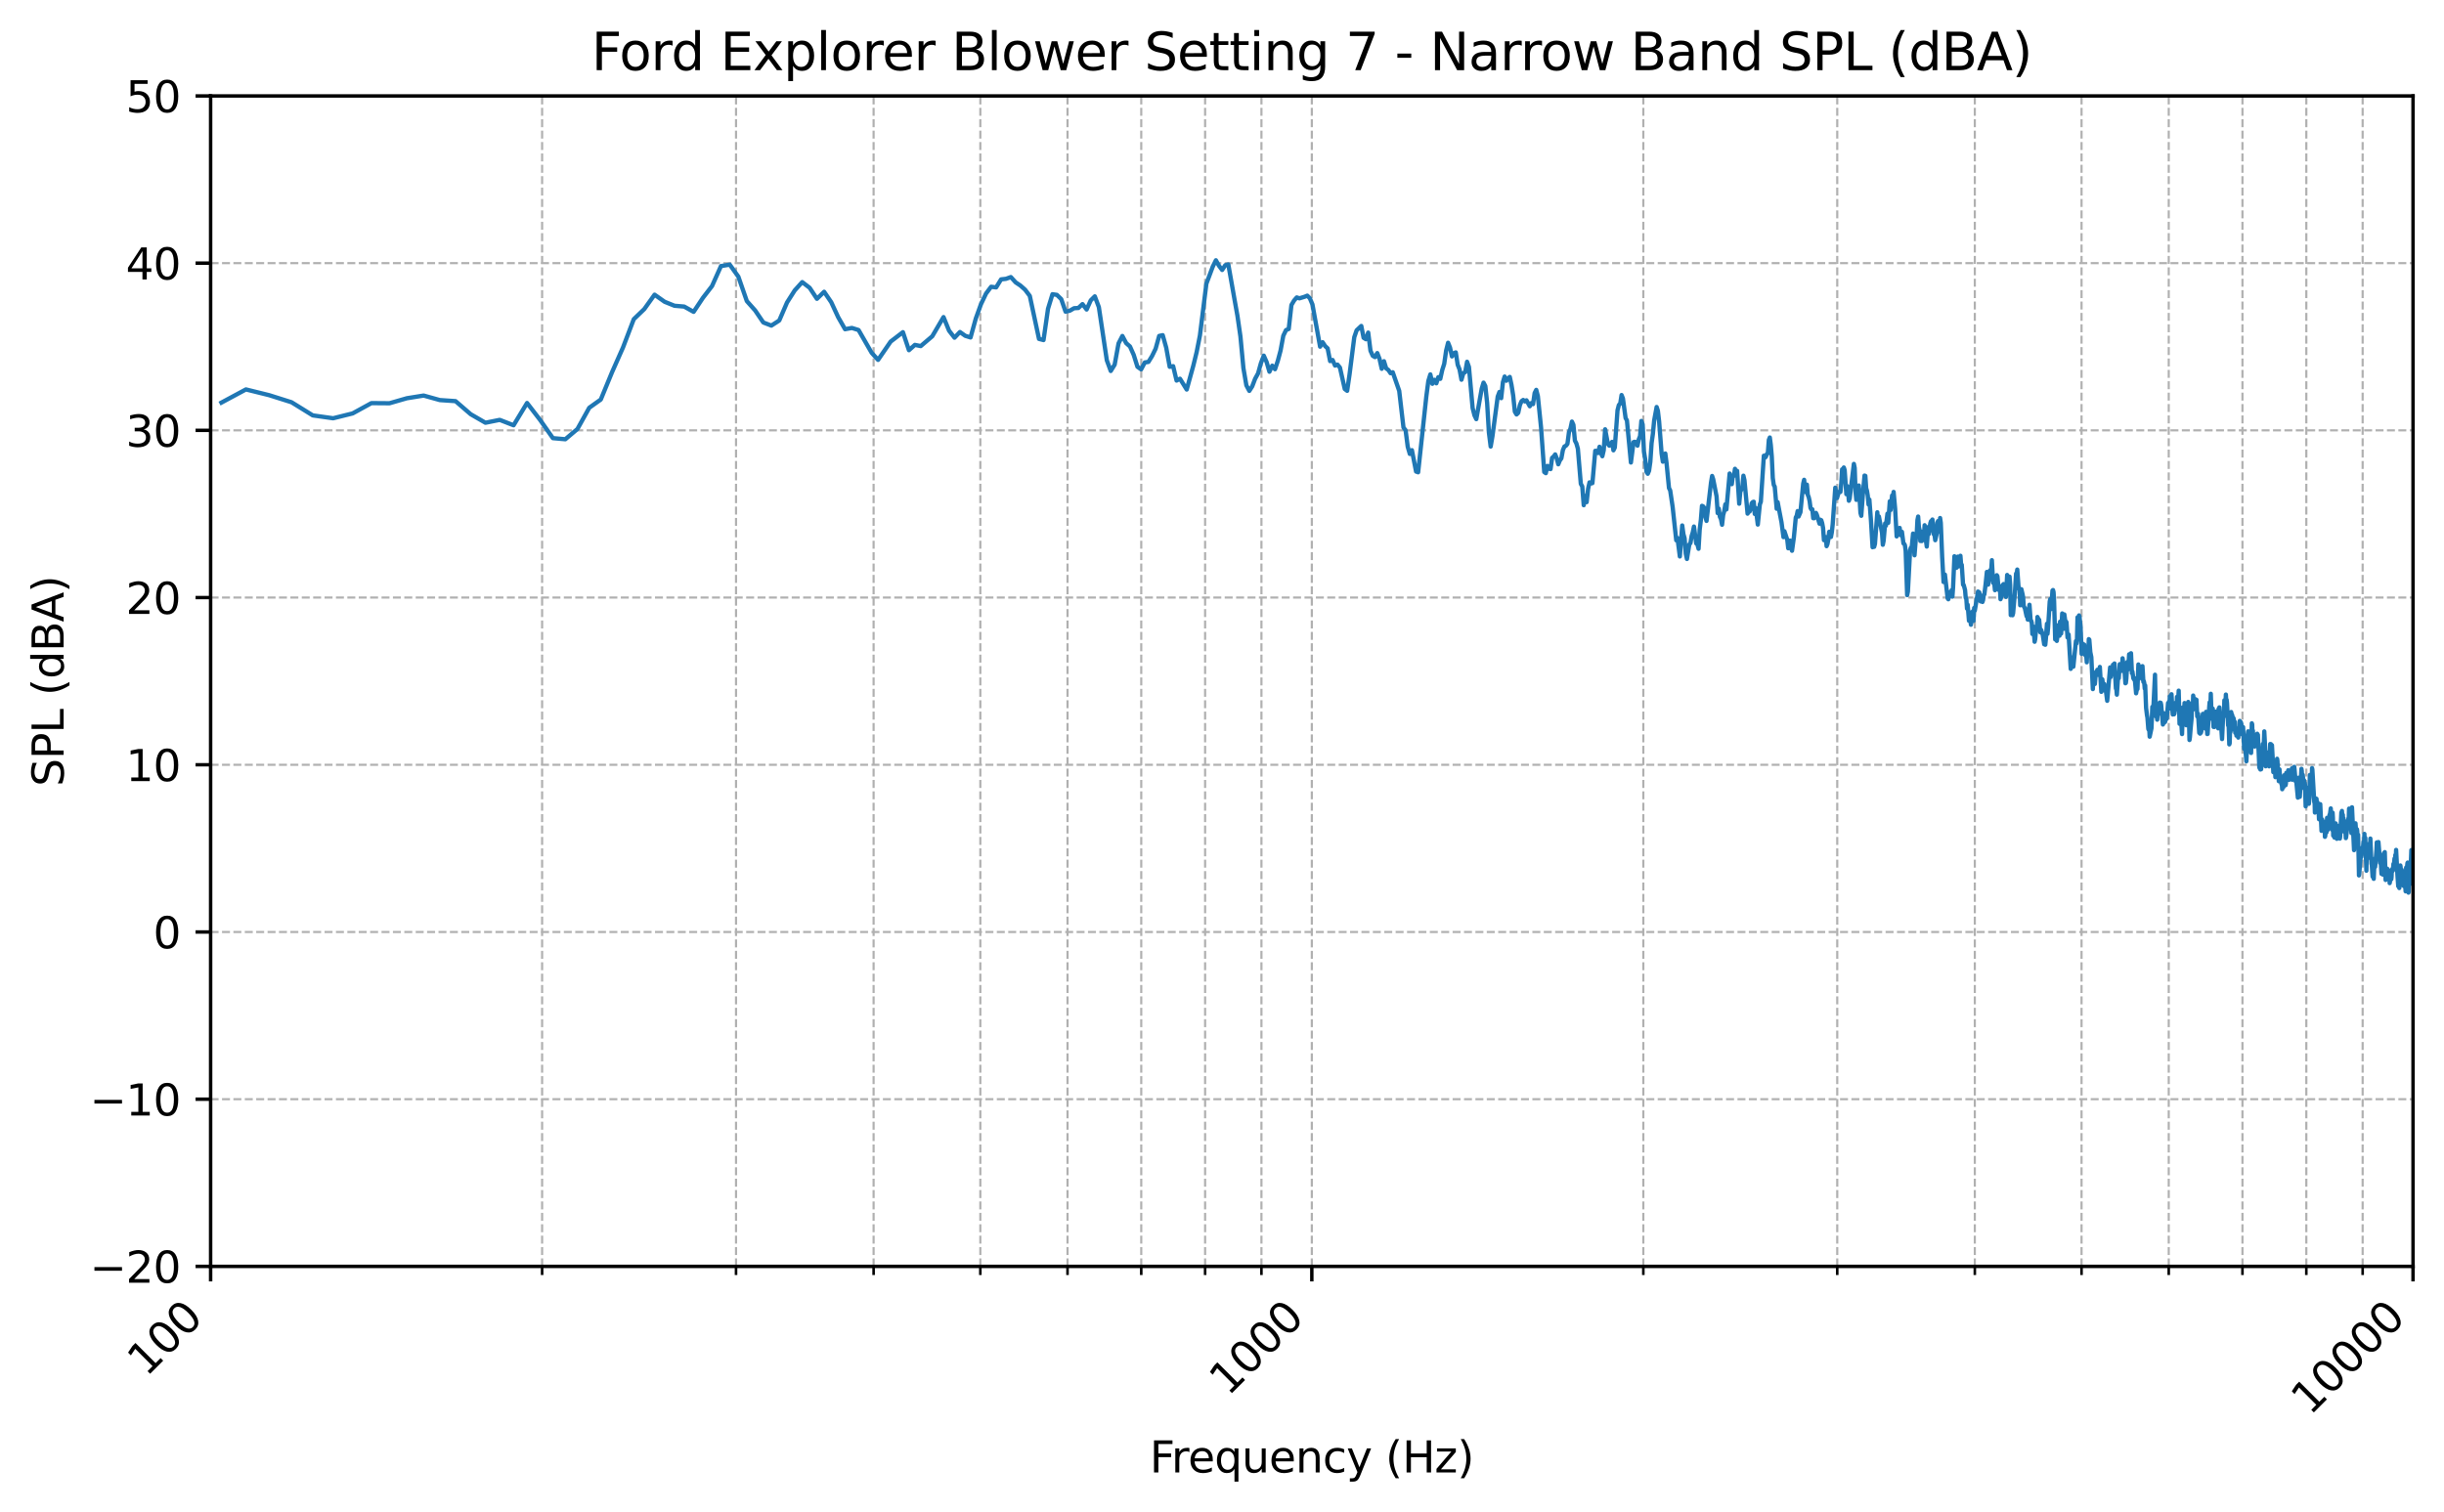 <?xml version="1.0" encoding="utf-8" standalone="no"?>
<!DOCTYPE svg PUBLIC "-//W3C//DTD SVG 1.1//EN"
  "http://www.w3.org/Graphics/SVG/1.1/DTD/svg11.dtd">
<svg xmlns:xlink="http://www.w3.org/1999/xlink" width="568.398pt" height="351.807pt" viewBox="0 0 568.398 351.807" xmlns="http://www.w3.org/2000/svg" version="1.1">
 <defs>
  <style type="text/css">*{stroke-linejoin: round; stroke-linecap: butt}</style>
 </defs>
 <g id="figure_1">
  <g id="patch_1">
   <path d="M 0 351.807 
L 568.398 351.807 
L 568.398 0 
L 0 0 
z
" style="fill: #ffffff"/>
  </g>
  <g id="axes_1">
   <g id="patch_2">
    <path d="M 48.983 294.59 
L 561.198 294.59 
L 561.198 22.318 
L 48.983 22.318 
z
" style="fill: #ffffff"/>
   </g>
   <g id="matplotlib.axis_1">
    <g id="xtick_1">
     <g id="line2d_1">
      <path d="M 48.983 294.59 
L 48.983 22.318 
" clip-path="url(#p05acfa83c7)" style="fill: none; stroke-dasharray: 1.85,0.8; stroke-dashoffset: 0; stroke: #b0b0b0; stroke-width: 0.5"/>
     </g>
     <g id="line2d_2">
      <defs>
       <path id="m7fd6e2b12f" d="M 0 0 
L 0 3.5 
" style="stroke: #000000; stroke-width: 0.8"/>
      </defs>
      <g>
       <use xlink:href="#m7fd6e2b12f" x="48.983" y="294.59" style="stroke: #000000; stroke-width: 0.8"/>
      </g>
     </g>
     <g id="text_1">
      <!-- 100 -->
      <g transform="translate(34.015 320.46) rotate(-45) scale(0.1 -0.1)">
       <defs>
        <path id="DejaVuSans-31" d="M 794 531 
L 1825 531 
L 1825 4091 
L 703 3866 
L 703 4441 
L 1819 4666 
L 2450 4666 
L 2450 531 
L 3481 531 
L 3481 0 
L 794 0 
L 794 531 
z
" transform="scale(0.016)"/>
        <path id="DejaVuSans-30" d="M 2034 4250 
Q 1547 4250 1301 3770 
Q 1056 3291 1056 2328 
Q 1056 1369 1301 889 
Q 1547 409 2034 409 
Q 2525 409 2770 889 
Q 3016 1369 3016 2328 
Q 3016 3291 2770 3770 
Q 2525 4250 2034 4250 
z
M 2034 4750 
Q 2819 4750 3233 4129 
Q 3647 3509 3647 2328 
Q 3647 1150 3233 529 
Q 2819 -91 2034 -91 
Q 1250 -91 836 529 
Q 422 1150 422 2328 
Q 422 3509 836 4129 
Q 1250 4750 2034 4750 
z
" transform="scale(0.016)"/>
       </defs>
       <use xlink:href="#DejaVuSans-31"/>
       <use xlink:href="#DejaVuSans-30" transform="translate(63.623 0)"/>
       <use xlink:href="#DejaVuSans-30" transform="translate(127.246 0)"/>
      </g>
     </g>
    </g>
    <g id="xtick_2">
     <g id="line2d_3">
      <path d="M 305.09 294.59 
L 305.09 22.318 
" clip-path="url(#p05acfa83c7)" style="fill: none; stroke-dasharray: 1.85,0.8; stroke-dashoffset: 0; stroke: #b0b0b0; stroke-width: 0.5"/>
     </g>
     <g id="line2d_4">
      <g>
       <use xlink:href="#m7fd6e2b12f" x="305.09" y="294.59" style="stroke: #000000; stroke-width: 0.8"/>
      </g>
     </g>
     <g id="text_2">
      <!-- 1000 -->
      <g transform="translate(285.624 324.959) rotate(-45) scale(0.1 -0.1)">
       <use xlink:href="#DejaVuSans-31"/>
       <use xlink:href="#DejaVuSans-30" transform="translate(63.623 0)"/>
       <use xlink:href="#DejaVuSans-30" transform="translate(127.246 0)"/>
       <use xlink:href="#DejaVuSans-30" transform="translate(190.869 0)"/>
      </g>
     </g>
    </g>
    <g id="xtick_3">
     <g id="line2d_5">
      <path d="M 561.198 294.59 
L 561.198 22.318 
" clip-path="url(#p05acfa83c7)" style="fill: none; stroke-dasharray: 1.85,0.8; stroke-dashoffset: 0; stroke: #b0b0b0; stroke-width: 0.5"/>
     </g>
     <g id="line2d_6">
      <g>
       <use xlink:href="#m7fd6e2b12f" x="561.198" y="294.59" style="stroke: #000000; stroke-width: 0.8"/>
      </g>
     </g>
     <g id="text_3">
      <!-- 10000 -->
      <g transform="translate(537.232 329.458) rotate(-45) scale(0.1 -0.1)">
       <use xlink:href="#DejaVuSans-31"/>
       <use xlink:href="#DejaVuSans-30" transform="translate(63.623 0)"/>
       <use xlink:href="#DejaVuSans-30" transform="translate(127.246 0)"/>
       <use xlink:href="#DejaVuSans-30" transform="translate(190.869 0)"/>
       <use xlink:href="#DejaVuSans-30" transform="translate(254.492 0)"/>
      </g>
     </g>
    </g>
    <g id="xtick_4">
     <g id="line2d_7">
      <path d="M 126.079 294.59 
L 126.079 22.318 
" clip-path="url(#p05acfa83c7)" style="fill: none; stroke-dasharray: 1.85,0.8; stroke-dashoffset: 0; stroke: #b0b0b0; stroke-width: 0.5"/>
     </g>
     <g id="line2d_8">
      <defs>
       <path id="mb9f848da0e" d="M 0 0 
L 0 2 
" style="stroke: #000000; stroke-width: 0.6"/>
      </defs>
      <g>
       <use xlink:href="#mb9f848da0e" x="126.079" y="294.59" style="stroke: #000000; stroke-width: 0.6"/>
      </g>
     </g>
    </g>
    <g id="xtick_5">
     <g id="line2d_9">
      <path d="M 171.177 294.59 
L 171.177 22.318 
" clip-path="url(#p05acfa83c7)" style="fill: none; stroke-dasharray: 1.85,0.8; stroke-dashoffset: 0; stroke: #b0b0b0; stroke-width: 0.5"/>
     </g>
     <g id="line2d_10">
      <g>
       <use xlink:href="#mb9f848da0e" x="171.177" y="294.59" style="stroke: #000000; stroke-width: 0.6"/>
      </g>
     </g>
    </g>
    <g id="xtick_6">
     <g id="line2d_11">
      <path d="M 203.175 294.59 
L 203.175 22.318 
" clip-path="url(#p05acfa83c7)" style="fill: none; stroke-dasharray: 1.85,0.8; stroke-dashoffset: 0; stroke: #b0b0b0; stroke-width: 0.5"/>
     </g>
     <g id="line2d_12">
      <g>
       <use xlink:href="#mb9f848da0e" x="203.175" y="294.59" style="stroke: #000000; stroke-width: 0.6"/>
      </g>
     </g>
    </g>
    <g id="xtick_7">
     <g id="line2d_13">
      <path d="M 227.994 294.59 
L 227.994 22.318 
" clip-path="url(#p05acfa83c7)" style="fill: none; stroke-dasharray: 1.85,0.8; stroke-dashoffset: 0; stroke: #b0b0b0; stroke-width: 0.5"/>
     </g>
     <g id="line2d_14">
      <g>
       <use xlink:href="#mb9f848da0e" x="227.994" y="294.59" style="stroke: #000000; stroke-width: 0.6"/>
      </g>
     </g>
    </g>
    <g id="xtick_8">
     <g id="line2d_15">
      <path d="M 248.273 294.59 
L 248.273 22.318 
" clip-path="url(#p05acfa83c7)" style="fill: none; stroke-dasharray: 1.85,0.8; stroke-dashoffset: 0; stroke: #b0b0b0; stroke-width: 0.5"/>
     </g>
     <g id="line2d_16">
      <g>
       <use xlink:href="#mb9f848da0e" x="248.273" y="294.59" style="stroke: #000000; stroke-width: 0.6"/>
      </g>
     </g>
    </g>
    <g id="xtick_9">
     <g id="line2d_17">
      <path d="M 265.419 294.59 
L 265.419 22.318 
" clip-path="url(#p05acfa83c7)" style="fill: none; stroke-dasharray: 1.85,0.8; stroke-dashoffset: 0; stroke: #b0b0b0; stroke-width: 0.5"/>
     </g>
     <g id="line2d_18">
      <g>
       <use xlink:href="#mb9f848da0e" x="265.419" y="294.59" style="stroke: #000000; stroke-width: 0.6"/>
      </g>
     </g>
    </g>
    <g id="xtick_10">
     <g id="line2d_19">
      <path d="M 280.271 294.59 
L 280.271 22.318 
" clip-path="url(#p05acfa83c7)" style="fill: none; stroke-dasharray: 1.85,0.8; stroke-dashoffset: 0; stroke: #b0b0b0; stroke-width: 0.5"/>
     </g>
     <g id="line2d_20">
      <g>
       <use xlink:href="#mb9f848da0e" x="280.271" y="294.59" style="stroke: #000000; stroke-width: 0.6"/>
      </g>
     </g>
    </g>
    <g id="xtick_11">
     <g id="line2d_21">
      <path d="M 293.371 294.59 
L 293.371 22.318 
" clip-path="url(#p05acfa83c7)" style="fill: none; stroke-dasharray: 1.85,0.8; stroke-dashoffset: 0; stroke: #b0b0b0; stroke-width: 0.5"/>
     </g>
     <g id="line2d_22">
      <g>
       <use xlink:href="#mb9f848da0e" x="293.371" y="294.59" style="stroke: #000000; stroke-width: 0.6"/>
      </g>
     </g>
    </g>
    <g id="xtick_12">
     <g id="line2d_23">
      <path d="M 382.186 294.59 
L 382.186 22.318 
" clip-path="url(#p05acfa83c7)" style="fill: none; stroke-dasharray: 1.85,0.8; stroke-dashoffset: 0; stroke: #b0b0b0; stroke-width: 0.5"/>
     </g>
     <g id="line2d_24">
      <g>
       <use xlink:href="#mb9f848da0e" x="382.186" y="294.59" style="stroke: #000000; stroke-width: 0.6"/>
      </g>
     </g>
    </g>
    <g id="xtick_13">
     <g id="line2d_25">
      <path d="M 427.285 294.59 
L 427.285 22.318 
" clip-path="url(#p05acfa83c7)" style="fill: none; stroke-dasharray: 1.85,0.8; stroke-dashoffset: 0; stroke: #b0b0b0; stroke-width: 0.5"/>
     </g>
     <g id="line2d_26">
      <g>
       <use xlink:href="#mb9f848da0e" x="427.285" y="294.59" style="stroke: #000000; stroke-width: 0.6"/>
      </g>
     </g>
    </g>
    <g id="xtick_14">
     <g id="line2d_27">
      <path d="M 459.282 294.59 
L 459.282 22.318 
" clip-path="url(#p05acfa83c7)" style="fill: none; stroke-dasharray: 1.85,0.8; stroke-dashoffset: 0; stroke: #b0b0b0; stroke-width: 0.5"/>
     </g>
     <g id="line2d_28">
      <g>
       <use xlink:href="#mb9f848da0e" x="459.282" y="294.59" style="stroke: #000000; stroke-width: 0.6"/>
      </g>
     </g>
    </g>
    <g id="xtick_15">
     <g id="line2d_29">
      <path d="M 484.102 294.59 
L 484.102 22.318 
" clip-path="url(#p05acfa83c7)" style="fill: none; stroke-dasharray: 1.85,0.8; stroke-dashoffset: 0; stroke: #b0b0b0; stroke-width: 0.5"/>
     </g>
     <g id="line2d_30">
      <g>
       <use xlink:href="#mb9f848da0e" x="484.102" y="294.59" style="stroke: #000000; stroke-width: 0.6"/>
      </g>
     </g>
    </g>
    <g id="xtick_16">
     <g id="line2d_31">
      <path d="M 504.381 294.59 
L 504.381 22.318 
" clip-path="url(#p05acfa83c7)" style="fill: none; stroke-dasharray: 1.85,0.8; stroke-dashoffset: 0; stroke: #b0b0b0; stroke-width: 0.5"/>
     </g>
     <g id="line2d_32">
      <g>
       <use xlink:href="#mb9f848da0e" x="504.381" y="294.59" style="stroke: #000000; stroke-width: 0.6"/>
      </g>
     </g>
    </g>
    <g id="xtick_17">
     <g id="line2d_33">
      <path d="M 521.526 294.59 
L 521.526 22.318 
" clip-path="url(#p05acfa83c7)" style="fill: none; stroke-dasharray: 1.85,0.8; stroke-dashoffset: 0; stroke: #b0b0b0; stroke-width: 0.5"/>
     </g>
     <g id="line2d_34">
      <g>
       <use xlink:href="#mb9f848da0e" x="521.526" y="294.59" style="stroke: #000000; stroke-width: 0.6"/>
      </g>
     </g>
    </g>
    <g id="xtick_18">
     <g id="line2d_35">
      <path d="M 536.378 294.59 
L 536.378 22.318 
" clip-path="url(#p05acfa83c7)" style="fill: none; stroke-dasharray: 1.85,0.8; stroke-dashoffset: 0; stroke: #b0b0b0; stroke-width: 0.5"/>
     </g>
     <g id="line2d_36">
      <g>
       <use xlink:href="#mb9f848da0e" x="536.378" y="294.59" style="stroke: #000000; stroke-width: 0.6"/>
      </g>
     </g>
    </g>
    <g id="xtick_19">
     <g id="line2d_37">
      <path d="M 549.479 294.59 
L 549.479 22.318 
" clip-path="url(#p05acfa83c7)" style="fill: none; stroke-dasharray: 1.85,0.8; stroke-dashoffset: 0; stroke: #b0b0b0; stroke-width: 0.5"/>
     </g>
     <g id="line2d_38">
      <g>
       <use xlink:href="#mb9f848da0e" x="549.479" y="294.59" style="stroke: #000000; stroke-width: 0.6"/>
      </g>
     </g>
    </g>
    <g id="text_4">
     <!-- Frequency (Hz) -->
     <g transform="translate(267.386 342.527) scale(0.1 -0.1)">
      <defs>
       <path id="DejaVuSans-46" d="M 628 4666 
L 3309 4666 
L 3309 4134 
L 1259 4134 
L 1259 2759 
L 3109 2759 
L 3109 2228 
L 1259 2228 
L 1259 0 
L 628 0 
L 628 4666 
z
" transform="scale(0.016)"/>
       <path id="DejaVuSans-72" d="M 2631 2963 
Q 2534 3019 2420 3045 
Q 2306 3072 2169 3072 
Q 1681 3072 1420 2755 
Q 1159 2438 1159 1844 
L 1159 0 
L 581 0 
L 581 3500 
L 1159 3500 
L 1159 2956 
Q 1341 3275 1631 3429 
Q 1922 3584 2338 3584 
Q 2397 3584 2469 3576 
Q 2541 3569 2628 3553 
L 2631 2963 
z
" transform="scale(0.016)"/>
       <path id="DejaVuSans-65" d="M 3597 1894 
L 3597 1613 
L 953 1613 
Q 991 1019 1311 708 
Q 1631 397 2203 397 
Q 2534 397 2845 478 
Q 3156 559 3463 722 
L 3463 178 
Q 3153 47 2828 -22 
Q 2503 -91 2169 -91 
Q 1331 -91 842 396 
Q 353 884 353 1716 
Q 353 2575 817 3079 
Q 1281 3584 2069 3584 
Q 2775 3584 3186 3129 
Q 3597 2675 3597 1894 
z
M 3022 2063 
Q 3016 2534 2758 2815 
Q 2500 3097 2075 3097 
Q 1594 3097 1305 2825 
Q 1016 2553 972 2059 
L 3022 2063 
z
" transform="scale(0.016)"/>
       <path id="DejaVuSans-71" d="M 947 1747 
Q 947 1113 1208 752 
Q 1469 391 1925 391 
Q 2381 391 2643 752 
Q 2906 1113 2906 1747 
Q 2906 2381 2643 2742 
Q 2381 3103 1925 3103 
Q 1469 3103 1208 2742 
Q 947 2381 947 1747 
z
M 2906 525 
Q 2725 213 2448 61 
Q 2172 -91 1784 -91 
Q 1150 -91 751 415 
Q 353 922 353 1747 
Q 353 2572 751 3078 
Q 1150 3584 1784 3584 
Q 2172 3584 2448 3432 
Q 2725 3281 2906 2969 
L 2906 3500 
L 3481 3500 
L 3481 -1331 
L 2906 -1331 
L 2906 525 
z
" transform="scale(0.016)"/>
       <path id="DejaVuSans-75" d="M 544 1381 
L 544 3500 
L 1119 3500 
L 1119 1403 
Q 1119 906 1312 657 
Q 1506 409 1894 409 
Q 2359 409 2629 706 
Q 2900 1003 2900 1516 
L 2900 3500 
L 3475 3500 
L 3475 0 
L 2900 0 
L 2900 538 
Q 2691 219 2414 64 
Q 2138 -91 1772 -91 
Q 1169 -91 856 284 
Q 544 659 544 1381 
z
M 1991 3584 
L 1991 3584 
z
" transform="scale(0.016)"/>
       <path id="DejaVuSans-6e" d="M 3513 2113 
L 3513 0 
L 2938 0 
L 2938 2094 
Q 2938 2591 2744 2837 
Q 2550 3084 2163 3084 
Q 1697 3084 1428 2787 
Q 1159 2491 1159 1978 
L 1159 0 
L 581 0 
L 581 3500 
L 1159 3500 
L 1159 2956 
Q 1366 3272 1645 3428 
Q 1925 3584 2291 3584 
Q 2894 3584 3203 3211 
Q 3513 2838 3513 2113 
z
" transform="scale(0.016)"/>
       <path id="DejaVuSans-63" d="M 3122 3366 
L 3122 2828 
Q 2878 2963 2633 3030 
Q 2388 3097 2138 3097 
Q 1578 3097 1268 2742 
Q 959 2388 959 1747 
Q 959 1106 1268 751 
Q 1578 397 2138 397 
Q 2388 397 2633 464 
Q 2878 531 3122 666 
L 3122 134 
Q 2881 22 2623 -34 
Q 2366 -91 2075 -91 
Q 1284 -91 818 406 
Q 353 903 353 1747 
Q 353 2603 823 3093 
Q 1294 3584 2113 3584 
Q 2378 3584 2631 3529 
Q 2884 3475 3122 3366 
z
" transform="scale(0.016)"/>
       <path id="DejaVuSans-79" d="M 2059 -325 
Q 1816 -950 1584 -1140 
Q 1353 -1331 966 -1331 
L 506 -1331 
L 506 -850 
L 844 -850 
Q 1081 -850 1212 -737 
Q 1344 -625 1503 -206 
L 1606 56 
L 191 3500 
L 800 3500 
L 1894 763 
L 2988 3500 
L 3597 3500 
L 2059 -325 
z
" transform="scale(0.016)"/>
       <path id="DejaVuSans-20" transform="scale(0.016)"/>
       <path id="DejaVuSans-28" d="M 1984 4856 
Q 1566 4138 1362 3434 
Q 1159 2731 1159 2009 
Q 1159 1288 1364 580 
Q 1569 -128 1984 -844 
L 1484 -844 
Q 1016 -109 783 600 
Q 550 1309 550 2009 
Q 550 2706 781 3412 
Q 1013 4119 1484 4856 
L 1984 4856 
z
" transform="scale(0.016)"/>
       <path id="DejaVuSans-48" d="M 628 4666 
L 1259 4666 
L 1259 2753 
L 3553 2753 
L 3553 4666 
L 4184 4666 
L 4184 0 
L 3553 0 
L 3553 2222 
L 1259 2222 
L 1259 0 
L 628 0 
L 628 4666 
z
" transform="scale(0.016)"/>
       <path id="DejaVuSans-7a" d="M 353 3500 
L 3084 3500 
L 3084 2975 
L 922 459 
L 3084 459 
L 3084 0 
L 275 0 
L 275 525 
L 2438 3041 
L 353 3041 
L 353 3500 
z
" transform="scale(0.016)"/>
       <path id="DejaVuSans-29" d="M 513 4856 
L 1013 4856 
Q 1481 4119 1714 3412 
Q 1947 2706 1947 2009 
Q 1947 1309 1714 600 
Q 1481 -109 1013 -844 
L 513 -844 
Q 928 -128 1133 580 
Q 1338 1288 1338 2009 
Q 1338 2731 1133 3434 
Q 928 4138 513 4856 
z
" transform="scale(0.016)"/>
      </defs>
      <use xlink:href="#DejaVuSans-46"/>
      <use xlink:href="#DejaVuSans-72" transform="translate(50.27 0)"/>
      <use xlink:href="#DejaVuSans-65" transform="translate(89.133 0)"/>
      <use xlink:href="#DejaVuSans-71" transform="translate(150.656 0)"/>
      <use xlink:href="#DejaVuSans-75" transform="translate(214.133 0)"/>
      <use xlink:href="#DejaVuSans-65" transform="translate(277.512 0)"/>
      <use xlink:href="#DejaVuSans-6e" transform="translate(339.035 0)"/>
      <use xlink:href="#DejaVuSans-63" transform="translate(402.414 0)"/>
      <use xlink:href="#DejaVuSans-79" transform="translate(457.395 0)"/>
      <use xlink:href="#DejaVuSans-20" transform="translate(516.574 0)"/>
      <use xlink:href="#DejaVuSans-28" transform="translate(548.361 0)"/>
      <use xlink:href="#DejaVuSans-48" transform="translate(587.375 0)"/>
      <use xlink:href="#DejaVuSans-7a" transform="translate(662.57 0)"/>
      <use xlink:href="#DejaVuSans-29" transform="translate(715.061 0)"/>
     </g>
    </g>
   </g>
   <g id="matplotlib.axis_2">
    <g id="ytick_1">
     <g id="line2d_39">
      <path d="M 48.983 294.59 
L 561.198 294.59 
" clip-path="url(#p05acfa83c7)" style="fill: none; stroke-dasharray: 1.85,0.8; stroke-dashoffset: 0; stroke: #b0b0b0; stroke-width: 0.5"/>
     </g>
     <g id="line2d_40">
      <defs>
       <path id="m4c07ad8af6" d="M 0 0 
L -3.5 0 
" style="stroke: #000000; stroke-width: 0.8"/>
      </defs>
      <g>
       <use xlink:href="#m4c07ad8af6" x="48.983" y="294.59" style="stroke: #000000; stroke-width: 0.8"/>
      </g>
     </g>
     <g id="text_5">
      <!-- −20 -->
      <g transform="translate(20.878 298.389) scale(0.1 -0.1)">
       <defs>
        <path id="DejaVuSans-2212" d="M 678 2272 
L 4684 2272 
L 4684 1741 
L 678 1741 
L 678 2272 
z
" transform="scale(0.016)"/>
        <path id="DejaVuSans-32" d="M 1228 531 
L 3431 531 
L 3431 0 
L 469 0 
L 469 531 
Q 828 903 1448 1529 
Q 2069 2156 2228 2338 
Q 2531 2678 2651 2914 
Q 2772 3150 2772 3378 
Q 2772 3750 2511 3984 
Q 2250 4219 1831 4219 
Q 1534 4219 1204 4116 
Q 875 4013 500 3803 
L 500 4441 
Q 881 4594 1212 4672 
Q 1544 4750 1819 4750 
Q 2544 4750 2975 4387 
Q 3406 4025 3406 3419 
Q 3406 3131 3298 2873 
Q 3191 2616 2906 2266 
Q 2828 2175 2409 1742 
Q 1991 1309 1228 531 
z
" transform="scale(0.016)"/>
       </defs>
       <use xlink:href="#DejaVuSans-2212"/>
       <use xlink:href="#DejaVuSans-32" transform="translate(83.789 0)"/>
       <use xlink:href="#DejaVuSans-30" transform="translate(147.412 0)"/>
      </g>
     </g>
    </g>
    <g id="ytick_2">
     <g id="line2d_41">
      <path d="M 48.983 255.694 
L 561.198 255.694 
" clip-path="url(#p05acfa83c7)" style="fill: none; stroke-dasharray: 1.85,0.8; stroke-dashoffset: 0; stroke: #b0b0b0; stroke-width: 0.5"/>
     </g>
     <g id="line2d_42">
      <g>
       <use xlink:href="#m4c07ad8af6" x="48.983" y="255.694" style="stroke: #000000; stroke-width: 0.8"/>
      </g>
     </g>
     <g id="text_6">
      <!-- −10 -->
      <g transform="translate(20.878 259.493) scale(0.1 -0.1)">
       <use xlink:href="#DejaVuSans-2212"/>
       <use xlink:href="#DejaVuSans-31" transform="translate(83.789 0)"/>
       <use xlink:href="#DejaVuSans-30" transform="translate(147.412 0)"/>
      </g>
     </g>
    </g>
    <g id="ytick_3">
     <g id="line2d_43">
      <path d="M 48.983 216.798 
L 561.198 216.798 
" clip-path="url(#p05acfa83c7)" style="fill: none; stroke-dasharray: 1.85,0.8; stroke-dashoffset: 0; stroke: #b0b0b0; stroke-width: 0.5"/>
     </g>
     <g id="line2d_44">
      <g>
       <use xlink:href="#m4c07ad8af6" x="48.983" y="216.798" style="stroke: #000000; stroke-width: 0.8"/>
      </g>
     </g>
     <g id="text_7">
      <!-- 0 -->
      <g transform="translate(35.62 220.597) scale(0.1 -0.1)">
       <use xlink:href="#DejaVuSans-30"/>
      </g>
     </g>
    </g>
    <g id="ytick_4">
     <g id="line2d_45">
      <path d="M 48.983 177.902 
L 561.198 177.902 
" clip-path="url(#p05acfa83c7)" style="fill: none; stroke-dasharray: 1.85,0.8; stroke-dashoffset: 0; stroke: #b0b0b0; stroke-width: 0.5"/>
     </g>
     <g id="line2d_46">
      <g>
       <use xlink:href="#m4c07ad8af6" x="48.983" y="177.902" style="stroke: #000000; stroke-width: 0.8"/>
      </g>
     </g>
     <g id="text_8">
      <!-- 10 -->
      <g transform="translate(29.258 181.701) scale(0.1 -0.1)">
       <use xlink:href="#DejaVuSans-31"/>
       <use xlink:href="#DejaVuSans-30" transform="translate(63.623 0)"/>
      </g>
     </g>
    </g>
    <g id="ytick_5">
     <g id="line2d_47">
      <path d="M 48.983 139.006 
L 561.198 139.006 
" clip-path="url(#p05acfa83c7)" style="fill: none; stroke-dasharray: 1.85,0.8; stroke-dashoffset: 0; stroke: #b0b0b0; stroke-width: 0.5"/>
     </g>
     <g id="line2d_48">
      <g>
       <use xlink:href="#m4c07ad8af6" x="48.983" y="139.006" style="stroke: #000000; stroke-width: 0.8"/>
      </g>
     </g>
     <g id="text_9">
      <!-- 20 -->
      <g transform="translate(29.258 142.805) scale(0.1 -0.1)">
       <use xlink:href="#DejaVuSans-32"/>
       <use xlink:href="#DejaVuSans-30" transform="translate(63.623 0)"/>
      </g>
     </g>
    </g>
    <g id="ytick_6">
     <g id="line2d_49">
      <path d="M 48.983 100.11 
L 561.198 100.11 
" clip-path="url(#p05acfa83c7)" style="fill: none; stroke-dasharray: 1.85,0.8; stroke-dashoffset: 0; stroke: #b0b0b0; stroke-width: 0.5"/>
     </g>
     <g id="line2d_50">
      <g>
       <use xlink:href="#m4c07ad8af6" x="48.983" y="100.11" style="stroke: #000000; stroke-width: 0.8"/>
      </g>
     </g>
     <g id="text_10">
      <!-- 30 -->
      <g transform="translate(29.258 103.909) scale(0.1 -0.1)">
       <defs>
        <path id="DejaVuSans-33" d="M 2597 2516 
Q 3050 2419 3304 2112 
Q 3559 1806 3559 1356 
Q 3559 666 3084 287 
Q 2609 -91 1734 -91 
Q 1441 -91 1130 -33 
Q 819 25 488 141 
L 488 750 
Q 750 597 1062 519 
Q 1375 441 1716 441 
Q 2309 441 2620 675 
Q 2931 909 2931 1356 
Q 2931 1769 2642 2001 
Q 2353 2234 1838 2234 
L 1294 2234 
L 1294 2753 
L 1863 2753 
Q 2328 2753 2575 2939 
Q 2822 3125 2822 3475 
Q 2822 3834 2567 4026 
Q 2313 4219 1838 4219 
Q 1578 4219 1281 4162 
Q 984 4106 628 3988 
L 628 4550 
Q 988 4650 1302 4700 
Q 1616 4750 1894 4750 
Q 2613 4750 3031 4423 
Q 3450 4097 3450 3541 
Q 3450 3153 3228 2886 
Q 3006 2619 2597 2516 
z
" transform="scale(0.016)"/>
       </defs>
       <use xlink:href="#DejaVuSans-33"/>
       <use xlink:href="#DejaVuSans-30" transform="translate(63.623 0)"/>
      </g>
     </g>
    </g>
    <g id="ytick_7">
     <g id="line2d_51">
      <path d="M 48.983 61.214 
L 561.198 61.214 
" clip-path="url(#p05acfa83c7)" style="fill: none; stroke-dasharray: 1.85,0.8; stroke-dashoffset: 0; stroke: #b0b0b0; stroke-width: 0.5"/>
     </g>
     <g id="line2d_52">
      <g>
       <use xlink:href="#m4c07ad8af6" x="48.983" y="61.214" style="stroke: #000000; stroke-width: 0.8"/>
      </g>
     </g>
     <g id="text_11">
      <!-- 40 -->
      <g transform="translate(29.258 65.013) scale(0.1 -0.1)">
       <defs>
        <path id="DejaVuSans-34" d="M 2419 4116 
L 825 1625 
L 2419 1625 
L 2419 4116 
z
M 2253 4666 
L 3047 4666 
L 3047 1625 
L 3713 1625 
L 3713 1100 
L 3047 1100 
L 3047 0 
L 2419 0 
L 2419 1100 
L 313 1100 
L 313 1709 
L 2253 4666 
z
" transform="scale(0.016)"/>
       </defs>
       <use xlink:href="#DejaVuSans-34"/>
       <use xlink:href="#DejaVuSans-30" transform="translate(63.623 0)"/>
      </g>
     </g>
    </g>
    <g id="ytick_8">
     <g id="line2d_53">
      <path d="M 48.983 22.318 
L 561.198 22.318 
" clip-path="url(#p05acfa83c7)" style="fill: none; stroke-dasharray: 1.85,0.8; stroke-dashoffset: 0; stroke: #b0b0b0; stroke-width: 0.5"/>
     </g>
     <g id="line2d_54">
      <g>
       <use xlink:href="#m4c07ad8af6" x="48.983" y="22.318" style="stroke: #000000; stroke-width: 0.8"/>
      </g>
     </g>
     <g id="text_12">
      <!-- 50 -->
      <g transform="translate(29.258 26.117) scale(0.1 -0.1)">
       <defs>
        <path id="DejaVuSans-35" d="M 691 4666 
L 3169 4666 
L 3169 4134 
L 1269 4134 
L 1269 2991 
Q 1406 3038 1543 3061 
Q 1681 3084 1819 3084 
Q 2600 3084 3056 2656 
Q 3513 2228 3513 1497 
Q 3513 744 3044 326 
Q 2575 -91 1722 -91 
Q 1428 -91 1123 -41 
Q 819 9 494 109 
L 494 744 
Q 775 591 1075 516 
Q 1375 441 1709 441 
Q 2250 441 2565 725 
Q 2881 1009 2881 1497 
Q 2881 1984 2565 2268 
Q 2250 2553 1709 2553 
Q 1456 2553 1204 2497 
Q 953 2441 691 2322 
L 691 4666 
z
" transform="scale(0.016)"/>
       </defs>
       <use xlink:href="#DejaVuSans-35"/>
       <use xlink:href="#DejaVuSans-30" transform="translate(63.623 0)"/>
      </g>
     </g>
    </g>
    <g id="text_13">
     <!-- SPL (dBA) -->
     <g transform="translate(14.798 182.945) rotate(-90) scale(0.1 -0.1)">
      <defs>
       <path id="DejaVuSans-53" d="M 3425 4513 
L 3425 3897 
Q 3066 4069 2747 4153 
Q 2428 4238 2131 4238 
Q 1616 4238 1336 4038 
Q 1056 3838 1056 3469 
Q 1056 3159 1242 3001 
Q 1428 2844 1947 2747 
L 2328 2669 
Q 3034 2534 3370 2195 
Q 3706 1856 3706 1288 
Q 3706 609 3251 259 
Q 2797 -91 1919 -91 
Q 1588 -91 1214 -16 
Q 841 59 441 206 
L 441 856 
Q 825 641 1194 531 
Q 1563 422 1919 422 
Q 2459 422 2753 634 
Q 3047 847 3047 1241 
Q 3047 1584 2836 1778 
Q 2625 1972 2144 2069 
L 1759 2144 
Q 1053 2284 737 2584 
Q 422 2884 422 3419 
Q 422 4038 858 4394 
Q 1294 4750 2059 4750 
Q 2388 4750 2728 4690 
Q 3069 4631 3425 4513 
z
" transform="scale(0.016)"/>
       <path id="DejaVuSans-50" d="M 1259 4147 
L 1259 2394 
L 2053 2394 
Q 2494 2394 2734 2622 
Q 2975 2850 2975 3272 
Q 2975 3691 2734 3919 
Q 2494 4147 2053 4147 
L 1259 4147 
z
M 628 4666 
L 2053 4666 
Q 2838 4666 3239 4311 
Q 3641 3956 3641 3272 
Q 3641 2581 3239 2228 
Q 2838 1875 2053 1875 
L 1259 1875 
L 1259 0 
L 628 0 
L 628 4666 
z
" transform="scale(0.016)"/>
       <path id="DejaVuSans-4c" d="M 628 4666 
L 1259 4666 
L 1259 531 
L 3531 531 
L 3531 0 
L 628 0 
L 628 4666 
z
" transform="scale(0.016)"/>
       <path id="DejaVuSans-64" d="M 2906 2969 
L 2906 4863 
L 3481 4863 
L 3481 0 
L 2906 0 
L 2906 525 
Q 2725 213 2448 61 
Q 2172 -91 1784 -91 
Q 1150 -91 751 415 
Q 353 922 353 1747 
Q 353 2572 751 3078 
Q 1150 3584 1784 3584 
Q 2172 3584 2448 3432 
Q 2725 3281 2906 2969 
z
M 947 1747 
Q 947 1113 1208 752 
Q 1469 391 1925 391 
Q 2381 391 2643 752 
Q 2906 1113 2906 1747 
Q 2906 2381 2643 2742 
Q 2381 3103 1925 3103 
Q 1469 3103 1208 2742 
Q 947 2381 947 1747 
z
" transform="scale(0.016)"/>
       <path id="DejaVuSans-42" d="M 1259 2228 
L 1259 519 
L 2272 519 
Q 2781 519 3026 730 
Q 3272 941 3272 1375 
Q 3272 1813 3026 2020 
Q 2781 2228 2272 2228 
L 1259 2228 
z
M 1259 4147 
L 1259 2741 
L 2194 2741 
Q 2656 2741 2882 2914 
Q 3109 3088 3109 3444 
Q 3109 3797 2882 3972 
Q 2656 4147 2194 4147 
L 1259 4147 
z
M 628 4666 
L 2241 4666 
Q 2963 4666 3353 4366 
Q 3744 4066 3744 3513 
Q 3744 3084 3544 2831 
Q 3344 2578 2956 2516 
Q 3422 2416 3680 2098 
Q 3938 1781 3938 1306 
Q 3938 681 3513 340 
Q 3088 0 2303 0 
L 628 0 
L 628 4666 
z
" transform="scale(0.016)"/>
       <path id="DejaVuSans-41" d="M 2188 4044 
L 1331 1722 
L 3047 1722 
L 2188 4044 
z
M 1831 4666 
L 2547 4666 
L 4325 0 
L 3669 0 
L 3244 1197 
L 1141 1197 
L 716 0 
L 50 0 
L 1831 4666 
z
" transform="scale(0.016)"/>
      </defs>
      <use xlink:href="#DejaVuSans-53"/>
      <use xlink:href="#DejaVuSans-50" transform="translate(63.477 0)"/>
      <use xlink:href="#DejaVuSans-4c" transform="translate(123.779 0)"/>
      <use xlink:href="#DejaVuSans-20" transform="translate(179.492 0)"/>
      <use xlink:href="#DejaVuSans-28" transform="translate(211.279 0)"/>
      <use xlink:href="#DejaVuSans-64" transform="translate(250.293 0)"/>
      <use xlink:href="#DejaVuSans-42" transform="translate(313.77 0)"/>
      <use xlink:href="#DejaVuSans-41" transform="translate(382.373 0)"/>
      <use xlink:href="#DejaVuSans-29" transform="translate(450.781 0)"/>
     </g>
    </g>
   </g>
   <g id="line2d_55">
    <path d="M 51.493 93.657 
L 57.198 90.59 
L 62.625 91.936 
L 67.799 93.572 
L 72.744 96.63 
L 77.477 97.297 
L 82.018 96.168 
L 86.38 93.774 
L 90.578 93.808 
L 94.623 92.643 
L 98.526 92.016 
L 102.297 93.067 
L 105.944 93.314 
L 109.475 96.359 
L 112.898 98.336 
L 116.218 97.671 
L 119.442 98.926 
L 122.576 93.745 
L 125.623 97.701 
L 128.589 101.924 
L 131.478 102.178 
L 134.294 99.796 
L 137.041 94.854 
L 139.721 92.942 
L 142.338 86.589 
L 144.895 80.82 
L 147.395 74.25 
L 149.84 71.898 
L 152.232 68.548 
L 154.573 70.199 
L 156.867 71.127 
L 159.114 71.314 
L 161.316 72.54 
L 163.476 69.288 
L 165.595 66.541 
L 167.674 61.898 
L 169.715 61.56 
L 171.719 64.355 
L 173.688 70.035 
L 175.622 72.212 
L 177.523 75.015 
L 179.393 75.739 
L 181.231 74.554 
L 183.04 70.365 
L 184.819 67.566 
L 186.571 65.623 
L 188.296 66.946 
L 189.994 69.509 
L 191.666 67.871 
L 193.314 70.287 
L 194.938 73.79 
L 196.538 76.581 
L 198.116 76.288 
L 199.672 76.772 
L 202.719 82.064 
L 204.212 83.714 
L 207.139 79.459 
L 209.991 77.27 
L 211.39 81.464 
L 212.772 80.228 
L 214.137 80.507 
L 216.817 78.221 
L 219.434 73.764 
L 220.72 76.922 
L 221.991 78.555 
L 223.248 77.235 
L 224.491 78.114 
L 225.72 78.5 
L 226.936 74.115 
L 228.138 70.775 
L 229.328 68.273 
L 230.505 66.707 
L 231.669 66.855 
L 232.822 64.988 
L 233.963 64.861 
L 235.092 64.451 
L 236.21 65.688 
L 237.317 66.425 
L 238.412 67.396 
L 239.498 68.834 
L 241.637 78.834 
L 242.691 79.105 
L 243.735 71.822 
L 244.77 68.444 
L 245.795 68.591 
L 246.811 69.583 
L 247.817 72.502 
L 248.815 72.269 
L 249.804 71.697 
L 250.784 71.646 
L 251.755 70.744 
L 252.718 72.001 
L 253.673 69.869 
L 254.619 68.937 
L 255.558 71.437 
L 257.412 83.813 
L 258.327 86.299 
L 259.235 84.822 
L 260.136 79.883 
L 261.029 78.154 
L 261.916 79.823 
L 262.795 80.597 
L 263.667 82.552 
L 264.533 85.315 
L 265.392 85.924 
L 266.244 84.317 
L 267.09 84.189 
L 267.929 82.829 
L 268.762 81.118 
L 269.589 78.146 
L 270.41 77.968 
L 271.225 80.871 
L 272.034 85.326 
L 272.837 85.182 
L 273.634 88.527 
L 274.426 88.098 
L 275.993 90.617 
L 277.537 85.027 
L 278.302 81.909 
L 279.061 78.054 
L 280.564 66.001 
L 282.047 62.033 
L 282.781 60.549 
L 283.511 61.84 
L 284.235 62.799 
L 284.955 61.705 
L 285.671 61.511 
L 287.087 69.534 
L 287.789 73.451 
L 288.487 78.276 
L 289.18 85.651 
L 289.868 89.64 
L 290.553 90.931 
L 291.233 89.86 
L 291.909 88.091 
L 292.581 86.87 
L 293.249 84.477 
L 293.913 82.732 
L 294.573 84.216 
L 295.23 86.473 
L 295.882 85.063 
L 296.53 85.887 
L 297.175 83.953 
L 297.816 81.561 
L 298.454 78.108 
L 299.087 76.786 
L 299.718 76.524 
L 300.344 70.957 
L 300.967 69.902 
L 301.587 69.189 
L 302.203 69.399 
L 303.426 69.027 
L 304.032 68.772 
L 304.635 69.393 
L 305.234 70.821 
L 307.014 80.645 
L 307.601 79.605 
L 308.185 80.499 
L 308.765 81.043 
L 309.343 84.001 
L 309.918 83.737 
L 310.49 85.039 
L 311.059 84.817 
L 311.625 85.498 
L 312.748 90.485 
L 313.306 90.913 
L 313.861 87.116 
L 314.962 78.44 
L 315.508 76.842 
L 316.594 75.823 
L 317.132 78.575 
L 317.668 78.913 
L 318.202 77.368 
L 318.733 81.586 
L 319.261 82.77 
L 319.787 83.071 
L 320.31 82.133 
L 320.831 83.47 
L 321.35 85.789 
L 321.866 84.025 
L 322.38 85.693 
L 322.891 86.067 
L 323.4 86.818 
L 323.907 86.59 
L 325.413 90.917 
L 326.406 99.457 
L 326.9 100.089 
L 327.391 103.903 
L 327.88 105.595 
L 328.366 104.722 
L 329.334 109.687 
L 329.814 109.86 
L 331.715 92.249 
L 332.186 88.63 
L 332.654 87.093 
L 333.12 89.278 
L 333.585 88.345 
L 334.047 89.166 
L 334.508 87.731 
L 334.967 88.125 
L 335.423 86.07 
L 335.878 84.643 
L 336.331 81.525 
L 336.782 79.73 
L 337.232 80.86 
L 337.679 82.91 
L 338.125 82.155 
L 338.569 81.974 
L 339.012 84.84 
L 339.452 85.957 
L 339.891 88.328 
L 340.328 86.807 
L 340.763 86.572 
L 341.197 84.155 
L 341.629 85.361 
L 342.488 94.936 
L 342.915 96.621 
L 343.34 97.504 
L 344.186 92.727 
L 344.606 90.385 
L 345.025 89.009 
L 345.443 89.807 
L 345.858 93.708 
L 346.273 100.619 
L 346.685 103.875 
L 347.097 101.473 
L 348.321 92.255 
L 348.726 91.175 
L 349.13 92.621 
L 349.532 88.907 
L 349.933 87.591 
L 350.332 88.563 
L 350.73 88.009 
L 351.127 87.683 
L 351.522 89.518 
L 351.916 91.982 
L 352.308 95.774 
L 352.699 96.412 
L 353.089 96.044 
L 353.477 94.237 
L 353.864 93.315 
L 354.249 93.039 
L 354.633 93.384 
L 355.016 93.121 
L 355.778 94.509 
L 356.157 93.763 
L 356.535 94.009 
L 356.911 91.43 
L 357.286 90.692 
L 357.66 92.157 
L 358.404 99.486 
L 359.143 109.796 
L 359.511 110.069 
L 359.877 108.385 
L 360.243 109.03 
L 360.607 109.127 
L 360.97 106.507 
L 361.331 106.196 
L 361.692 105.707 
L 362.051 106.636 
L 362.409 108.006 
L 362.767 107.115 
L 363.122 106.632 
L 363.477 104.708 
L 363.831 103.872 
L 364.183 103.692 
L 364.535 103.261 
L 364.885 100.566 
L 365.234 99.718 
L 365.583 98.069 
L 365.93 98.841 
L 366.276 102.5 
L 366.62 103.161 
L 366.964 104.379 
L 367.649 112.55 
L 367.989 113.171 
L 368.329 117.525 
L 368.668 115.354 
L 369.005 116.811 
L 369.342 113.717 
L 369.677 112.205 
L 370.012 112.47 
L 370.345 112.384 
L 371.009 104.868 
L 371.34 104.891 
L 371.669 105.392 
L 371.998 103.927 
L 372.326 105.39 
L 372.652 106.132 
L 372.978 104.723 
L 373.303 99.864 
L 373.949 103.281 
L 374.271 103.679 
L 374.592 103.331 
L 374.912 102.791 
L 375.232 104.752 
L 375.55 104.118 
L 376.184 95.439 
L 376.499 94.204 
L 376.814 93.879 
L 377.127 91.896 
L 377.44 92.679 
L 378.063 97.251 
L 378.374 97.803 
L 379.299 107.591 
L 379.912 102.843 
L 380.217 102.766 
L 380.522 102.848 
L 380.825 103.673 
L 381.128 102.202 
L 381.43 101.46 
L 381.731 97.92 
L 382.031 98.735 
L 382.33 105.028 
L 382.629 106.883 
L 382.927 109.749 
L 383.224 110.208 
L 383.52 109.51 
L 383.815 107.427 
L 384.11 103.052 
L 384.404 100.973 
L 384.697 97.867 
L 385.281 94.677 
L 385.571 95.558 
L 385.861 98.044 
L 386.439 105.495 
L 386.727 107.398 
L 387.3 105.5 
L 387.586 107.73 
L 388.155 113.535 
L 388.438 114.097 
L 389.003 117.917 
L 389.844 125.686 
L 390.124 125.142 
L 390.68 129.445 
L 391.233 122.235 
L 391.509 124.246 
L 391.784 125.21 
L 392.058 128.788 
L 392.332 130.026 
L 392.877 126.648 
L 393.148 126.331 
L 393.419 124.699 
L 393.69 123.832 
L 393.959 122.488 
L 394.497 126.431 
L 394.764 126.624 
L 395.031 127.658 
L 395.298 123.169 
L 395.564 121 
L 395.829 117.667 
L 396.093 117.776 
L 396.357 118.137 
L 396.62 120.287 
L 396.883 121.175 
L 397.927 112.269 
L 398.187 110.72 
L 398.446 111.522 
L 399.219 115.462 
L 399.476 119.357 
L 399.732 118.314 
L 399.987 120.205 
L 400.242 120.736 
L 400.496 122.071 
L 400.75 119.835 
L 401.003 118.913 
L 401.255 117.328 
L 401.507 118.509 
L 402.26 110.149 
L 402.509 110.857 
L 402.758 112.625 
L 403.007 110.646 
L 403.255 110.7 
L 403.502 109.052 
L 403.749 110.266 
L 403.996 109.527 
L 404.487 117.177 
L 404.732 114.405 
L 405.219 113.359 
L 405.462 110.655 
L 405.705 111.703 
L 406.43 119.485 
L 406.67 119.051 
L 406.91 118.997 
L 407.15 118.429 
L 407.389 117.085 
L 407.627 116.801 
L 407.865 116.713 
L 408.102 119.556 
L 408.339 118.17 
L 408.811 122.029 
L 409.282 117.345 
L 409.516 116.726 
L 410.216 106.006 
L 410.449 106.476 
L 410.681 106.277 
L 410.912 105.619 
L 411.143 105.459 
L 411.374 102.343 
L 411.604 101.771 
L 411.833 103.524 
L 412.063 106.221 
L 412.291 111.193 
L 412.519 112.799 
L 412.747 113.206 
L 413.201 118.346 
L 413.427 116.81 
L 413.879 119.192 
L 414.328 121.531 
L 414.776 124.94 
L 414.999 123.569 
L 415.665 125.575 
L 415.887 127.541 
L 416.108 125.975 
L 416.328 125.758 
L 416.548 127.503 
L 416.768 128.12 
L 417.206 124.936 
L 417.642 120.372 
L 417.859 119.978 
L 418.076 118.888 
L 418.293 120.161 
L 418.725 119.156 
L 419.37 112.498 
L 419.584 111.612 
L 419.797 113.882 
L 420.011 114.518 
L 420.224 112.736 
L 420.436 115.115 
L 420.648 115.635 
L 420.86 116.562 
L 421.071 118.162 
L 421.282 118.516 
L 421.492 118.47 
L 421.702 120.544 
L 421.912 120.549 
L 422.33 119.309 
L 422.539 119.749 
L 423.162 121.823 
L 423.369 120.908 
L 423.575 121.021 
L 423.781 121.705 
L 423.987 122.811 
L 424.193 125.656 
L 424.398 125.044 
L 424.602 124.925 
L 424.807 127.049 
L 425.01 126.569 
L 425.214 125.503 
L 425.417 123.699 
L 425.822 124.911 
L 426.024 123.825 
L 426.226 121.955 
L 426.829 113.443 
L 427.229 115.866 
L 427.628 114.524 
L 427.826 114.331 
L 428.025 114.442 
L 428.223 112.426 
L 428.421 109.176 
L 428.618 110.142 
L 428.815 108.745 
L 429.012 109.362 
L 429.404 114.96 
L 429.6 113.08 
L 429.795 114.226 
L 429.99 116.485 
L 430.185 115.918 
L 431.153 107.917 
L 431.345 108.865 
L 431.538 114.419 
L 431.729 116.283 
L 431.921 116.01 
L 432.112 113.45 
L 432.303 112.932 
L 432.684 119.313 
L 432.874 119.986 
L 433.253 114.868 
L 433.631 110.629 
L 433.819 110.694 
L 434.007 113.542 
L 434.195 114.155 
L 434.382 115.299 
L 434.569 117.362 
L 434.756 116.21 
L 435.129 121.116 
L 435.5 127.297 
L 435.685 126.129 
L 435.87 127.205 
L 436.055 126.527 
L 436.607 119.164 
L 436.79 121.881 
L 436.973 120.14 
L 437.703 123.984 
L 437.884 126.727 
L 438.066 125.841 
L 438.427 121.755 
L 438.608 122.29 
L 438.968 119.482 
L 439.147 121.625 
L 439.506 116.614 
L 439.684 118.65 
L 440.041 115.26 
L 440.219 115.677 
L 440.396 114.427 
L 440.75 118.361 
L 441.103 124.779 
L 441.28 123.341 
L 441.455 124.15 
L 441.631 124.306 
L 441.806 122.802 
L 441.981 124.485 
L 442.156 123.647 
L 442.33 123.714 
L 442.679 126.405 
L 442.852 126.503 
L 443.026 126.838 
L 443.199 128.153 
L 443.544 138.441 
L 443.716 137.608 
L 444.232 127.966 
L 444.403 127.399 
L 444.574 127.685 
L 444.915 124.121 
L 445.255 129.174 
L 445.594 124.89 
L 445.764 124.297 
L 445.933 121.005 
L 446.101 120.158 
L 446.27 122.567 
L 446.438 123.355 
L 446.606 125.839 
L 446.773 123.655 
L 446.941 125.863 
L 447.108 124.88 
L 447.275 125.601 
L 447.441 124.72 
L 447.608 122.18 
L 447.94 125.947 
L 448.105 127.142 
L 448.436 122.61 
L 448.601 124.214 
L 448.93 121.721 
L 449.094 121.236 
L 449.258 123.353 
L 449.422 120.856 
L 449.748 124.309 
L 449.911 124.39 
L 450.074 125.661 
L 450.399 124.215 
L 450.561 121.589 
L 450.723 121.217 
L 450.884 123.378 
L 451.045 123.669 
L 451.206 120.503 
L 451.367 121.625 
L 451.688 129.542 
L 452.008 135.388 
L 452.328 133.66 
L 452.963 139.178 
L 453.121 139.4 
L 453.595 137.687 
L 453.753 138.296 
L 453.91 137.269 
L 454.067 138.793 
L 454.224 136.66 
L 454.536 129.396 
L 454.692 131.957 
L 454.848 131.015 
L 455.004 132.088 
L 455.315 129.488 
L 455.47 131.766 
L 455.625 131.677 
L 455.779 129.479 
L 455.934 129.285 
L 456.088 131.326 
L 456.242 131.38 
L 456.549 136.023 
L 456.702 136.099 
L 457.008 137.247 
L 457.161 139.037 
L 457.313 139.344 
L 457.466 141.582 
L 457.618 140.675 
L 457.921 144.406 
L 458.073 142.437 
L 458.375 145.326 
L 458.676 143.313 
L 458.827 142.184 
L 458.977 144.439 
L 459.127 141.425 
L 459.277 142.057 
L 460.023 137.606 
L 460.171 138.479 
L 460.32 137.799 
L 460.616 139.897 
L 460.764 138.679 
L 461.059 140.031 
L 461.206 139.566 
L 461.353 138.357 
L 461.5 138.263 
L 461.793 135.863 
L 462.085 133.039 
L 462.377 136.004 
L 462.813 132.675 
L 462.958 134.755 
L 463.247 130.314 
L 463.535 135.584 
L 463.679 135.45 
L 463.823 135.822 
L 463.967 137.294 
L 464.396 133.808 
L 464.539 134.05 
L 464.824 137.219 
L 464.967 137.115 
L 465.109 136.364 
L 465.251 139.39 
L 465.534 138.522 
L 465.676 136.238 
L 465.958 135.868 
L 466.099 136.982 
L 466.24 137.008 
L 466.52 138.857 
L 466.801 133.749 
L 466.94 134.267 
L 467.08 134.147 
L 467.22 135.119 
L 467.359 134.14 
L 467.498 136.085 
L 467.637 143.091 
L 467.914 139.98 
L 468.053 143.122 
L 468.191 142.627 
L 468.605 137.824 
L 468.88 133.418 
L 469.017 133.507 
L 469.154 132.49 
L 469.428 136.306 
L 469.564 137.002 
L 469.701 137.086 
L 469.837 140.806 
L 469.973 139.659 
L 470.109 137.058 
L 470.38 138.216 
L 470.515 138.925 
L 470.651 141 
L 470.921 141.471 
L 471.324 143.35 
L 471.459 143.311 
L 471.593 144.135 
L 471.994 140.68 
L 472.261 144.375 
L 472.394 144.402 
L 472.527 144.908 
L 472.66 147.48 
L 472.925 145.76 
L 473.189 149.285 
L 473.321 148.694 
L 473.585 145.704 
L 473.716 146.109 
L 473.848 143.523 
L 473.979 143.803 
L 474.11 144.6 
L 474.241 144.164 
L 474.502 147.086 
L 474.633 146.455 
L 474.763 146.619 
L 474.893 147.329 
L 475.023 147.273 
L 475.413 149.875 
L 475.542 149.741 
L 475.671 149.982 
L 475.8 148.665 
L 476.058 145.095 
L 476.187 147.445 
L 476.315 146.072 
L 476.7 139.915 
L 476.828 139.363 
L 476.956 141.709 
L 477.083 141.046 
L 477.338 137.381 
L 477.465 137.257 
L 477.592 137.737 
L 477.719 139.88 
L 477.972 148.75 
L 478.225 147.139 
L 478.351 149.089 
L 478.603 147.075 
L 478.729 145.396 
L 478.855 146.073 
L 478.98 147.884 
L 479.106 144.62 
L 479.231 147.119 
L 479.356 147.384 
L 479.605 142.7 
L 479.73 142.82 
L 479.979 146.278 
L 480.103 142.93 
L 480.351 144.735 
L 480.475 144.551 
L 480.599 144.721 
L 480.845 148.294 
L 480.969 147.633 
L 481.092 147.594 
L 481.583 155.598 
L 481.828 154.315 
L 481.95 152.948 
L 482.194 155.089 
L 482.801 149.115 
L 482.922 149.698 
L 483.043 148.711 
L 483.164 143.606 
L 483.285 145.265 
L 483.405 144.757 
L 483.526 143.155 
L 483.646 143.58 
L 483.886 145.957 
L 484.126 152.117 
L 484.365 149.738 
L 484.485 151.056 
L 484.723 149.943 
L 484.961 152.39 
L 485.08 150.889 
L 485.317 154.07 
L 485.435 151.519 
L 485.553 151.397 
L 485.672 152.248 
L 485.79 148.676 
L 485.907 148.807 
L 486.143 151.707 
L 486.378 152.867 
L 486.729 160.3 
L 486.846 157.416 
L 486.963 158.101 
L 487.08 158.063 
L 487.196 159.109 
L 487.429 156.401 
L 487.545 156.212 
L 487.661 156.348 
L 487.777 155.81 
L 487.893 156.001 
L 488.008 156.996 
L 488.239 156.539 
L 488.355 155.143 
L 488.7 160.936 
L 488.929 158.03 
L 489.273 160.565 
L 489.387 159.101 
L 489.615 160.491 
L 489.729 160.399 
L 490.07 163.021 
L 490.749 155.247 
L 490.862 157.511 
L 491.087 156.343 
L 491.199 156.482 
L 491.424 154.63 
L 491.536 155.637 
L 491.76 154.34 
L 492.095 160.171 
L 492.206 160.348 
L 492.317 161.595 
L 492.651 156.676 
L 492.761 157.776 
L 492.983 154.496 
L 493.093 155.879 
L 493.204 155.073 
L 493.424 156.064 
L 493.534 155.389 
L 493.644 153.132 
L 493.864 154.829 
L 493.973 155.802 
L 494.083 155.759 
L 494.302 158.947 
L 494.411 158.861 
L 494.52 157.904 
L 494.738 154.003 
L 494.955 155.714 
L 495.172 152.208 
L 495.389 154.711 
L 495.605 151.957 
L 495.821 156.598 
L 495.929 156.22 
L 496.144 157.787 
L 496.358 158.125 
L 496.466 157.79 
L 496.573 158.851 
L 496.787 161.279 
L 497 160.131 
L 497.107 160.283 
L 497.32 154.566 
L 497.426 156.798 
L 497.532 155.289 
L 497.744 156.768 
L 497.956 155.12 
L 498.167 157.933 
L 498.272 154.961 
L 498.483 158.634 
L 498.588 158.438 
L 498.693 158.94 
L 498.798 160.177 
L 498.903 159.446 
L 499.113 164.678 
L 499.322 166.374 
L 499.426 166.911 
L 499.635 169.584 
L 499.739 169.788 
L 499.843 169.397 
L 499.947 171.37 
L 500.361 169.426 
L 500.568 164.425 
L 500.671 164.357 
L 500.774 165.374 
L 501.186 156.954 
L 501.391 166.655 
L 501.494 163.793 
L 501.698 167.418 
L 501.8 165.783 
L 501.903 166.176 
L 502.005 165.725 
L 502.31 163.425 
L 502.412 163.783 
L 502.513 163.486 
L 502.615 163.927 
L 503.019 168.542 
L 503.221 165.891 
L 503.322 168.13 
L 503.423 167.875 
L 503.523 167.947 
L 503.624 167.583 
L 503.724 166.598 
L 503.825 167.288 
L 503.925 167.151 
L 504.225 163.54 
L 504.325 163.828 
L 504.425 163.225 
L 504.525 164.86 
L 504.624 161.987 
L 504.724 162.142 
L 504.823 164.696 
L 505.022 161.494 
L 505.22 164.876 
L 505.319 166.208 
L 505.418 166.144 
L 505.517 164.786 
L 505.615 166.167 
L 505.714 165.945 
L 506.01 163.454 
L 506.206 164.989 
L 506.304 162.106 
L 506.402 162.333 
L 506.5 164.268 
L 506.696 160.659 
L 506.891 168.371 
L 506.989 166.97 
L 507.086 168.142 
L 507.183 167.762 
L 507.281 167.883 
L 507.475 170.759 
L 507.669 164.552 
L 507.863 167.832 
L 508.056 163.54 
L 508.152 163.599 
L 508.249 163.914 
L 508.441 168.705 
L 508.538 167.915 
L 508.826 163.852 
L 508.921 163.284 
L 509.113 168.149 
L 509.208 172.142 
L 509.304 171.491 
L 509.495 169.208 
L 509.685 167.215 
L 509.78 163.643 
L 509.97 165.15 
L 510.065 161.8 
L 510.349 163.651 
L 510.538 162.623 
L 510.633 164.332 
L 510.727 164.121 
L 510.821 162.772 
L 511.009 166.656 
L 511.103 165.993 
L 511.197 166.028 
L 511.478 170.473 
L 511.572 170.192 
L 511.665 170.662 
L 511.759 170.245 
L 511.852 170.468 
L 511.946 170.17 
L 512.225 166.691 
L 512.318 166.051 
L 512.504 166.865 
L 512.596 169.106 
L 512.689 167.938 
L 512.874 169.483 
L 513.059 165.589 
L 513.335 170.754 
L 513.427 170.726 
L 513.795 164.489 
L 513.886 163.377 
L 513.978 163.669 
L 514.069 164.364 
L 514.161 161.387 
L 514.344 166.68 
L 514.435 167.239 
L 514.617 164.847 
L 514.799 169.101 
L 514.89 168.235 
L 514.98 169.121 
L 515.252 165.54 
L 515.433 167.895 
L 515.614 165.491 
L 515.704 166.284 
L 515.884 169.427 
L 515.974 164.895 
L 516.064 166.385 
L 516.154 164.552 
L 516.333 166.965 
L 516.423 166.697 
L 516.78 171.923 
L 517.048 166.205 
L 517.137 166.743 
L 517.226 165.68 
L 517.315 162.907 
L 517.492 165.583 
L 517.669 161.57 
L 517.758 163.191 
L 517.846 162.769 
L 517.935 163.564 
L 518.199 168.767 
L 518.288 167.963 
L 518.464 173.159 
L 518.551 172.909 
L 518.639 169.964 
L 518.727 170.313 
L 518.902 165.631 
L 518.99 166.121 
L 519.077 166.187 
L 519.252 166.792 
L 519.339 169.666 
L 519.427 167.026 
L 519.514 167.286 
L 519.601 169.355 
L 519.688 169.14 
L 519.775 167.947 
L 519.861 170.486 
L 520.035 169.624 
L 520.122 171.13 
L 520.295 169.466 
L 520.381 169.757 
L 520.554 171.582 
L 520.64 169.915 
L 520.726 170.101 
L 520.813 169.956 
L 520.899 167.695 
L 521.07 168.626 
L 521.156 167.997 
L 521.242 168.342 
L 521.414 170.811 
L 521.499 170.088 
L 521.585 170.402 
L 521.67 169.141 
L 521.926 174.213 
L 522.011 172.303 
L 522.181 173.967 
L 522.436 177.1 
L 522.691 171.285 
L 522.86 170.118 
L 523.113 174.503 
L 523.197 173.303 
L 523.281 173.351 
L 523.534 175.155 
L 523.702 168.255 
L 523.786 168.509 
L 523.869 171.104 
L 523.953 169.962 
L 524.037 171.839 
L 524.12 171.481 
L 524.204 172.258 
L 524.287 171.94 
L 524.371 173.671 
L 524.454 171.255 
L 524.621 173.016 
L 524.953 170.682 
L 525.036 172.577 
L 525.119 170.94 
L 525.449 178.534 
L 525.697 179.007 
L 525.779 178.628 
L 525.861 178.954 
L 526.026 177.202 
L 526.108 176.648 
L 526.272 173.055 
L 526.436 174.692 
L 526.599 170.138 
L 526.763 173.164 
L 526.926 178.252 
L 527.007 176.966 
L 527.251 175.047 
L 527.333 176.76 
L 527.495 175.654 
L 527.576 177.149 
L 527.657 175.846 
L 527.738 178.273 
L 527.98 173.073 
L 528.061 175.944 
L 528.141 173.099 
L 528.222 173.479 
L 528.303 174.27 
L 528.383 173.339 
L 528.544 176.171 
L 528.704 179.616 
L 528.864 178.029 
L 529.025 179.658 
L 529.104 179.164 
L 529.184 180.788 
L 529.344 178.026 
L 529.424 179.759 
L 529.503 179.352 
L 529.583 176.507 
L 529.662 176.993 
L 529.821 180.196 
L 529.901 180.513 
L 529.98 181.727 
L 530.059 181.259 
L 530.138 178.975 
L 530.297 181.28 
L 530.376 181.284 
L 530.612 182.444 
L 530.691 182.463 
L 530.77 183.591 
L 530.927 182.382 
L 531.006 183.162 
L 531.084 183.032 
L 531.241 180.334 
L 531.398 182.657 
L 531.476 181.72 
L 531.554 182.655 
L 531.632 182.272 
L 531.71 179.786 
L 531.789 180.4 
L 531.866 179.941 
L 531.944 180.92 
L 532.022 179.73 
L 532.1 180.409 
L 532.178 179.171 
L 532.333 181.42 
L 532.488 180.013 
L 532.566 180.293 
L 532.643 179.797 
L 532.721 180.163 
L 532.798 179.617 
L 532.875 180.398 
L 532.952 180.277 
L 533.03 178.736 
L 533.107 181.388 
L 533.261 179.196 
L 533.338 179.023 
L 533.415 179.075 
L 533.491 180.056 
L 533.568 178.382 
L 533.645 179.02 
L 533.875 181.723 
L 533.951 180.808 
L 534.409 185.551 
L 534.486 184.976 
L 534.638 180.906 
L 534.866 185.362 
L 535.244 178.843 
L 535.32 179.339 
L 535.471 182.179 
L 535.546 180.229 
L 535.622 181.035 
L 535.697 183.285 
L 535.772 182.974 
L 535.847 181.494 
L 535.923 182.246 
L 535.998 182.079 
L 536.073 182.555 
L 536.223 187.575 
L 536.298 186.057 
L 536.373 186.522 
L 536.447 186.352 
L 536.672 183.267 
L 536.895 186.471 
L 536.97 186.984 
L 537.119 185.477 
L 537.193 180.276 
L 537.267 181.875 
L 537.416 183.759 
L 537.49 181.275 
L 537.564 183.611 
L 537.638 182.867 
L 537.712 178.678 
L 537.786 179.044 
L 538.228 186.601 
L 538.302 186.452 
L 538.375 189.02 
L 538.449 185.677 
L 538.522 185.706 
L 538.669 186.589 
L 538.742 185.812 
L 538.889 187.21 
L 538.962 186.611 
L 539.181 189.029 
L 539.254 188.959 
L 539.327 190.576 
L 539.4 190.147 
L 539.473 189.928 
L 539.618 187.063 
L 539.909 193.277 
L 539.981 192.85 
L 540.054 190.621 
L 540.126 192.055 
L 540.198 191.95 
L 540.271 191.221 
L 540.415 192.119 
L 540.559 191.168 
L 540.631 191.236 
L 540.703 194.664 
L 540.775 194.513 
L 540.847 193.645 
L 540.919 191.334 
L 541.063 193.651 
L 541.134 192.78 
L 541.206 190.243 
L 541.278 190.861 
L 541.349 193.071 
L 541.421 190.788 
L 541.492 191.264 
L 541.707 192.483 
L 541.778 189.541 
L 541.849 189.624 
L 542.063 188.054 
L 542.347 193.002 
L 542.489 189.048 
L 542.56 190.267 
L 542.63 194.389 
L 542.701 194.119 
L 542.772 193.825 
L 542.842 192.482 
L 542.913 194.833 
L 542.984 194.112 
L 543.054 194.259 
L 543.195 191.537 
L 543.265 193.415 
L 543.336 192.696 
L 543.406 192.744 
L 543.476 195.125 
L 543.687 192.268 
L 543.757 192.131 
L 543.827 193.375 
L 543.897 192.224 
L 543.967 194.005 
L 544.036 193.803 
L 544.106 193.392 
L 544.176 195.072 
L 544.246 194.646 
L 544.524 189.02 
L 544.594 190.247 
L 544.664 188.636 
L 544.733 189.546 
L 544.802 190.289 
L 544.872 189.548 
L 544.941 192.378 
L 545.01 190.325 
L 545.08 191.183 
L 545.218 193.498 
L 545.356 191.046 
L 545.563 194.965 
L 545.632 194.777 
L 545.907 192.36 
L 545.976 192.139 
L 546.182 190.288 
L 546.25 190.204 
L 546.318 188.101 
L 546.387 189.23 
L 546.592 190.493 
L 546.66 189.631 
L 546.865 193.789 
L 547.001 187.789 
L 547.476 197.763 
L 547.611 194.463 
L 547.814 191.521 
L 548.017 194.336 
L 548.151 192.905 
L 548.219 193.33 
L 548.286 196.313 
L 548.353 195.31 
L 548.42 194.162 
L 548.555 200.142 
L 548.622 203.639 
L 548.689 203.305 
L 548.89 200.678 
L 549.09 198.67 
L 549.157 199.35 
L 549.357 197.221 
L 549.49 197.057 
L 549.556 197.152 
L 549.689 195.809 
L 549.756 198.144 
L 549.888 193.982 
L 549.955 196.97 
L 550.021 196.804 
L 550.087 194.881 
L 550.351 202.548 
L 550.417 199.082 
L 550.483 199.86 
L 550.549 199.642 
L 550.747 196.814 
L 550.812 196.844 
L 550.878 198.351 
L 550.944 196.304 
L 551.009 197.704 
L 551.075 199.197 
L 551.141 198.344 
L 551.206 197.469 
L 551.272 195.069 
L 551.533 200.954 
L 551.598 201.119 
L 551.794 203.937 
L 551.989 202.919 
L 552.054 204.433 
L 552.249 199.772 
L 552.314 199.894 
L 552.379 201.66 
L 552.444 201.003 
L 552.573 199.246 
L 552.703 197.545 
L 552.767 195.952 
L 552.832 196.198 
L 552.896 197.537 
L 553.025 195.976 
L 553.09 196.93 
L 553.154 195.883 
L 553.54 200.756 
L 553.604 199.077 
L 553.86 203.28 
L 554.052 198.933 
L 554.115 199.684 
L 554.179 203.453 
L 554.243 201.985 
L 554.434 198.452 
L 554.498 199.19 
L 554.561 198.833 
L 554.625 198.219 
L 554.752 202.488 
L 554.815 204.699 
L 554.879 203.813 
L 555.195 202.078 
L 555.321 204.331 
L 555.384 204.269 
L 555.447 204.081 
L 555.636 202.499 
L 555.762 205.434 
L 555.825 205.168 
L 555.951 202.841 
L 556.014 204.39 
L 556.076 203.684 
L 556.139 204.54 
L 556.202 203.978 
L 556.264 202.312 
L 556.327 202.78 
L 556.389 202.103 
L 556.452 202.477 
L 556.514 202.515 
L 556.639 200.961 
L 556.701 201.234 
L 556.764 201.037 
L 556.888 199.71 
L 556.951 199.981 
L 557.013 200.126 
L 557.075 198.888 
L 557.137 200.557 
L 557.261 197.706 
L 557.571 203.564 
L 557.756 206.156 
L 557.88 204.809 
L 558.003 206.578 
L 558.126 201.964 
L 558.188 203.383 
L 558.249 201.329 
L 558.311 201.716 
L 558.372 204.131 
L 558.434 203.861 
L 558.556 202.309 
L 558.618 202.557 
L 558.679 205.513 
L 558.74 203.969 
L 558.801 203.394 
L 558.924 206.022 
L 559.046 204.204 
L 559.107 206.15 
L 559.168 204.64 
L 559.229 204.14 
L 559.472 207.342 
L 559.594 201.813 
L 559.655 202.015 
L 559.715 202.58 
L 559.897 200.766 
L 559.958 200.652 
L 560.139 207.645 
L 560.2 207.422 
L 560.32 203.953 
L 560.381 203.964 
L 560.441 204.292 
L 560.501 205.669 
L 560.802 197.75 
L 560.862 199.263 
L 560.982 200.331 
L 561.042 199.455 
L 561.102 200.103 
L 561.162 200.028 
L 561.162 200.028 
" clip-path="url(#p05acfa83c7)" style="fill: none; stroke: #1f77b4; stroke-linecap: square"/>
   </g>
   <g id="patch_3">
    <path d="M 48.983 294.59 
L 48.983 22.318 
" style="fill: none; stroke: #000000; stroke-width: 0.8; stroke-linejoin: miter; stroke-linecap: square"/>
   </g>
   <g id="patch_4">
    <path d="M 561.198 294.59 
L 561.198 22.318 
" style="fill: none; stroke: #000000; stroke-width: 0.8; stroke-linejoin: miter; stroke-linecap: square"/>
   </g>
   <g id="patch_5">
    <path d="M 48.983 294.59 
L 561.198 294.59 
" style="fill: none; stroke: #000000; stroke-width: 0.8; stroke-linejoin: miter; stroke-linecap: square"/>
   </g>
   <g id="patch_6">
    <path d="M 48.983 22.318 
L 561.198 22.318 
" style="fill: none; stroke: #000000; stroke-width: 0.8; stroke-linejoin: miter; stroke-linecap: square"/>
   </g>
   <g id="text_14">
    <!-- Ford Explorer Blower Setting 7 - Narrow Band SPL (dBA) -->
    <g transform="translate(137.564 16.318) scale(0.12 -0.12)">
     <defs>
      <path id="DejaVuSans-6f" d="M 1959 3097 
Q 1497 3097 1228 2736 
Q 959 2375 959 1747 
Q 959 1119 1226 758 
Q 1494 397 1959 397 
Q 2419 397 2687 759 
Q 2956 1122 2956 1747 
Q 2956 2369 2687 2733 
Q 2419 3097 1959 3097 
z
M 1959 3584 
Q 2709 3584 3137 3096 
Q 3566 2609 3566 1747 
Q 3566 888 3137 398 
Q 2709 -91 1959 -91 
Q 1206 -91 779 398 
Q 353 888 353 1747 
Q 353 2609 779 3096 
Q 1206 3584 1959 3584 
z
" transform="scale(0.016)"/>
      <path id="DejaVuSans-45" d="M 628 4666 
L 3578 4666 
L 3578 4134 
L 1259 4134 
L 1259 2753 
L 3481 2753 
L 3481 2222 
L 1259 2222 
L 1259 531 
L 3634 531 
L 3634 0 
L 628 0 
L 628 4666 
z
" transform="scale(0.016)"/>
      <path id="DejaVuSans-78" d="M 3513 3500 
L 2247 1797 
L 3578 0 
L 2900 0 
L 1881 1375 
L 863 0 
L 184 0 
L 1544 1831 
L 300 3500 
L 978 3500 
L 1906 2253 
L 2834 3500 
L 3513 3500 
z
" transform="scale(0.016)"/>
      <path id="DejaVuSans-70" d="M 1159 525 
L 1159 -1331 
L 581 -1331 
L 581 3500 
L 1159 3500 
L 1159 2969 
Q 1341 3281 1617 3432 
Q 1894 3584 2278 3584 
Q 2916 3584 3314 3078 
Q 3713 2572 3713 1747 
Q 3713 922 3314 415 
Q 2916 -91 2278 -91 
Q 1894 -91 1617 61 
Q 1341 213 1159 525 
z
M 3116 1747 
Q 3116 2381 2855 2742 
Q 2594 3103 2138 3103 
Q 1681 3103 1420 2742 
Q 1159 2381 1159 1747 
Q 1159 1113 1420 752 
Q 1681 391 2138 391 
Q 2594 391 2855 752 
Q 3116 1113 3116 1747 
z
" transform="scale(0.016)"/>
      <path id="DejaVuSans-6c" d="M 603 4863 
L 1178 4863 
L 1178 0 
L 603 0 
L 603 4863 
z
" transform="scale(0.016)"/>
      <path id="DejaVuSans-77" d="M 269 3500 
L 844 3500 
L 1563 769 
L 2278 3500 
L 2956 3500 
L 3675 769 
L 4391 3500 
L 4966 3500 
L 4050 0 
L 3372 0 
L 2619 2869 
L 1863 0 
L 1184 0 
L 269 3500 
z
" transform="scale(0.016)"/>
      <path id="DejaVuSans-74" d="M 1172 4494 
L 1172 3500 
L 2356 3500 
L 2356 3053 
L 1172 3053 
L 1172 1153 
Q 1172 725 1289 603 
Q 1406 481 1766 481 
L 2356 481 
L 2356 0 
L 1766 0 
Q 1100 0 847 248 
Q 594 497 594 1153 
L 594 3053 
L 172 3053 
L 172 3500 
L 594 3500 
L 594 4494 
L 1172 4494 
z
" transform="scale(0.016)"/>
      <path id="DejaVuSans-69" d="M 603 3500 
L 1178 3500 
L 1178 0 
L 603 0 
L 603 3500 
z
M 603 4863 
L 1178 4863 
L 1178 4134 
L 603 4134 
L 603 4863 
z
" transform="scale(0.016)"/>
      <path id="DejaVuSans-67" d="M 2906 1791 
Q 2906 2416 2648 2759 
Q 2391 3103 1925 3103 
Q 1463 3103 1205 2759 
Q 947 2416 947 1791 
Q 947 1169 1205 825 
Q 1463 481 1925 481 
Q 2391 481 2648 825 
Q 2906 1169 2906 1791 
z
M 3481 434 
Q 3481 -459 3084 -895 
Q 2688 -1331 1869 -1331 
Q 1566 -1331 1297 -1286 
Q 1028 -1241 775 -1147 
L 775 -588 
Q 1028 -725 1275 -790 
Q 1522 -856 1778 -856 
Q 2344 -856 2625 -561 
Q 2906 -266 2906 331 
L 2906 616 
Q 2728 306 2450 153 
Q 2172 0 1784 0 
Q 1141 0 747 490 
Q 353 981 353 1791 
Q 353 2603 747 3093 
Q 1141 3584 1784 3584 
Q 2172 3584 2450 3431 
Q 2728 3278 2906 2969 
L 2906 3500 
L 3481 3500 
L 3481 434 
z
" transform="scale(0.016)"/>
      <path id="DejaVuSans-37" d="M 525 4666 
L 3525 4666 
L 3525 4397 
L 1831 0 
L 1172 0 
L 2766 4134 
L 525 4134 
L 525 4666 
z
" transform="scale(0.016)"/>
      <path id="DejaVuSans-2d" d="M 313 2009 
L 1997 2009 
L 1997 1497 
L 313 1497 
L 313 2009 
z
" transform="scale(0.016)"/>
      <path id="DejaVuSans-4e" d="M 628 4666 
L 1478 4666 
L 3547 763 
L 3547 4666 
L 4159 4666 
L 4159 0 
L 3309 0 
L 1241 3903 
L 1241 0 
L 628 0 
L 628 4666 
z
" transform="scale(0.016)"/>
      <path id="DejaVuSans-61" d="M 2194 1759 
Q 1497 1759 1228 1600 
Q 959 1441 959 1056 
Q 959 750 1161 570 
Q 1363 391 1709 391 
Q 2188 391 2477 730 
Q 2766 1069 2766 1631 
L 2766 1759 
L 2194 1759 
z
M 3341 1997 
L 3341 0 
L 2766 0 
L 2766 531 
Q 2569 213 2275 61 
Q 1981 -91 1556 -91 
Q 1019 -91 701 211 
Q 384 513 384 1019 
Q 384 1609 779 1909 
Q 1175 2209 1959 2209 
L 2766 2209 
L 2766 2266 
Q 2766 2663 2505 2880 
Q 2244 3097 1772 3097 
Q 1472 3097 1187 3025 
Q 903 2953 641 2809 
L 641 3341 
Q 956 3463 1253 3523 
Q 1550 3584 1831 3584 
Q 2591 3584 2966 3190 
Q 3341 2797 3341 1997 
z
" transform="scale(0.016)"/>
     </defs>
     <use xlink:href="#DejaVuSans-46"/>
     <use xlink:href="#DejaVuSans-6f" transform="translate(53.895 0)"/>
     <use xlink:href="#DejaVuSans-72" transform="translate(115.076 0)"/>
     <use xlink:href="#DejaVuSans-64" transform="translate(154.439 0)"/>
     <use xlink:href="#DejaVuSans-20" transform="translate(217.916 0)"/>
     <use xlink:href="#DejaVuSans-45" transform="translate(249.703 0)"/>
     <use xlink:href="#DejaVuSans-78" transform="translate(312.887 0)"/>
     <use xlink:href="#DejaVuSans-70" transform="translate(372.066 0)"/>
     <use xlink:href="#DejaVuSans-6c" transform="translate(435.543 0)"/>
     <use xlink:href="#DejaVuSans-6f" transform="translate(463.326 0)"/>
     <use xlink:href="#DejaVuSans-72" transform="translate(524.508 0)"/>
     <use xlink:href="#DejaVuSans-65" transform="translate(563.371 0)"/>
     <use xlink:href="#DejaVuSans-72" transform="translate(624.895 0)"/>
     <use xlink:href="#DejaVuSans-20" transform="translate(666.008 0)"/>
     <use xlink:href="#DejaVuSans-42" transform="translate(697.795 0)"/>
     <use xlink:href="#DejaVuSans-6c" transform="translate(766.398 0)"/>
     <use xlink:href="#DejaVuSans-6f" transform="translate(794.182 0)"/>
     <use xlink:href="#DejaVuSans-77" transform="translate(855.363 0)"/>
     <use xlink:href="#DejaVuSans-65" transform="translate(937.15 0)"/>
     <use xlink:href="#DejaVuSans-72" transform="translate(998.674 0)"/>
     <use xlink:href="#DejaVuSans-20" transform="translate(1039.787 0)"/>
     <use xlink:href="#DejaVuSans-53" transform="translate(1071.574 0)"/>
     <use xlink:href="#DejaVuSans-65" transform="translate(1135.051 0)"/>
     <use xlink:href="#DejaVuSans-74" transform="translate(1196.574 0)"/>
     <use xlink:href="#DejaVuSans-74" transform="translate(1235.783 0)"/>
     <use xlink:href="#DejaVuSans-69" transform="translate(1274.992 0)"/>
     <use xlink:href="#DejaVuSans-6e" transform="translate(1302.775 0)"/>
     <use xlink:href="#DejaVuSans-67" transform="translate(1366.154 0)"/>
     <use xlink:href="#DejaVuSans-20" transform="translate(1429.631 0)"/>
     <use xlink:href="#DejaVuSans-37" transform="translate(1461.418 0)"/>
     <use xlink:href="#DejaVuSans-20" transform="translate(1525.041 0)"/>
     <use xlink:href="#DejaVuSans-2d" transform="translate(1556.828 0)"/>
     <use xlink:href="#DejaVuSans-20" transform="translate(1592.912 0)"/>
     <use xlink:href="#DejaVuSans-4e" transform="translate(1624.699 0)"/>
     <use xlink:href="#DejaVuSans-61" transform="translate(1699.504 0)"/>
     <use xlink:href="#DejaVuSans-72" transform="translate(1760.783 0)"/>
     <use xlink:href="#DejaVuSans-72" transform="translate(1800.146 0)"/>
     <use xlink:href="#DejaVuSans-6f" transform="translate(1839.01 0)"/>
     <use xlink:href="#DejaVuSans-77" transform="translate(1900.191 0)"/>
     <use xlink:href="#DejaVuSans-20" transform="translate(1981.979 0)"/>
     <use xlink:href="#DejaVuSans-42" transform="translate(2013.766 0)"/>
     <use xlink:href="#DejaVuSans-61" transform="translate(2082.369 0)"/>
     <use xlink:href="#DejaVuSans-6e" transform="translate(2143.648 0)"/>
     <use xlink:href="#DejaVuSans-64" transform="translate(2207.027 0)"/>
     <use xlink:href="#DejaVuSans-20" transform="translate(2270.504 0)"/>
     <use xlink:href="#DejaVuSans-53" transform="translate(2302.291 0)"/>
     <use xlink:href="#DejaVuSans-50" transform="translate(2365.768 0)"/>
     <use xlink:href="#DejaVuSans-4c" transform="translate(2426.07 0)"/>
     <use xlink:href="#DejaVuSans-20" transform="translate(2481.783 0)"/>
     <use xlink:href="#DejaVuSans-28" transform="translate(2513.57 0)"/>
     <use xlink:href="#DejaVuSans-64" transform="translate(2552.584 0)"/>
     <use xlink:href="#DejaVuSans-42" transform="translate(2616.061 0)"/>
     <use xlink:href="#DejaVuSans-41" transform="translate(2684.664 0)"/>
     <use xlink:href="#DejaVuSans-29" transform="translate(2753.072 0)"/>
    </g>
   </g>
  </g>
 </g>
 <defs>
  <clipPath id="p05acfa83c7">
   <rect x="48.983" y="22.318" width="512.215" height="272.272"/>
  </clipPath>
 </defs>
</svg>
